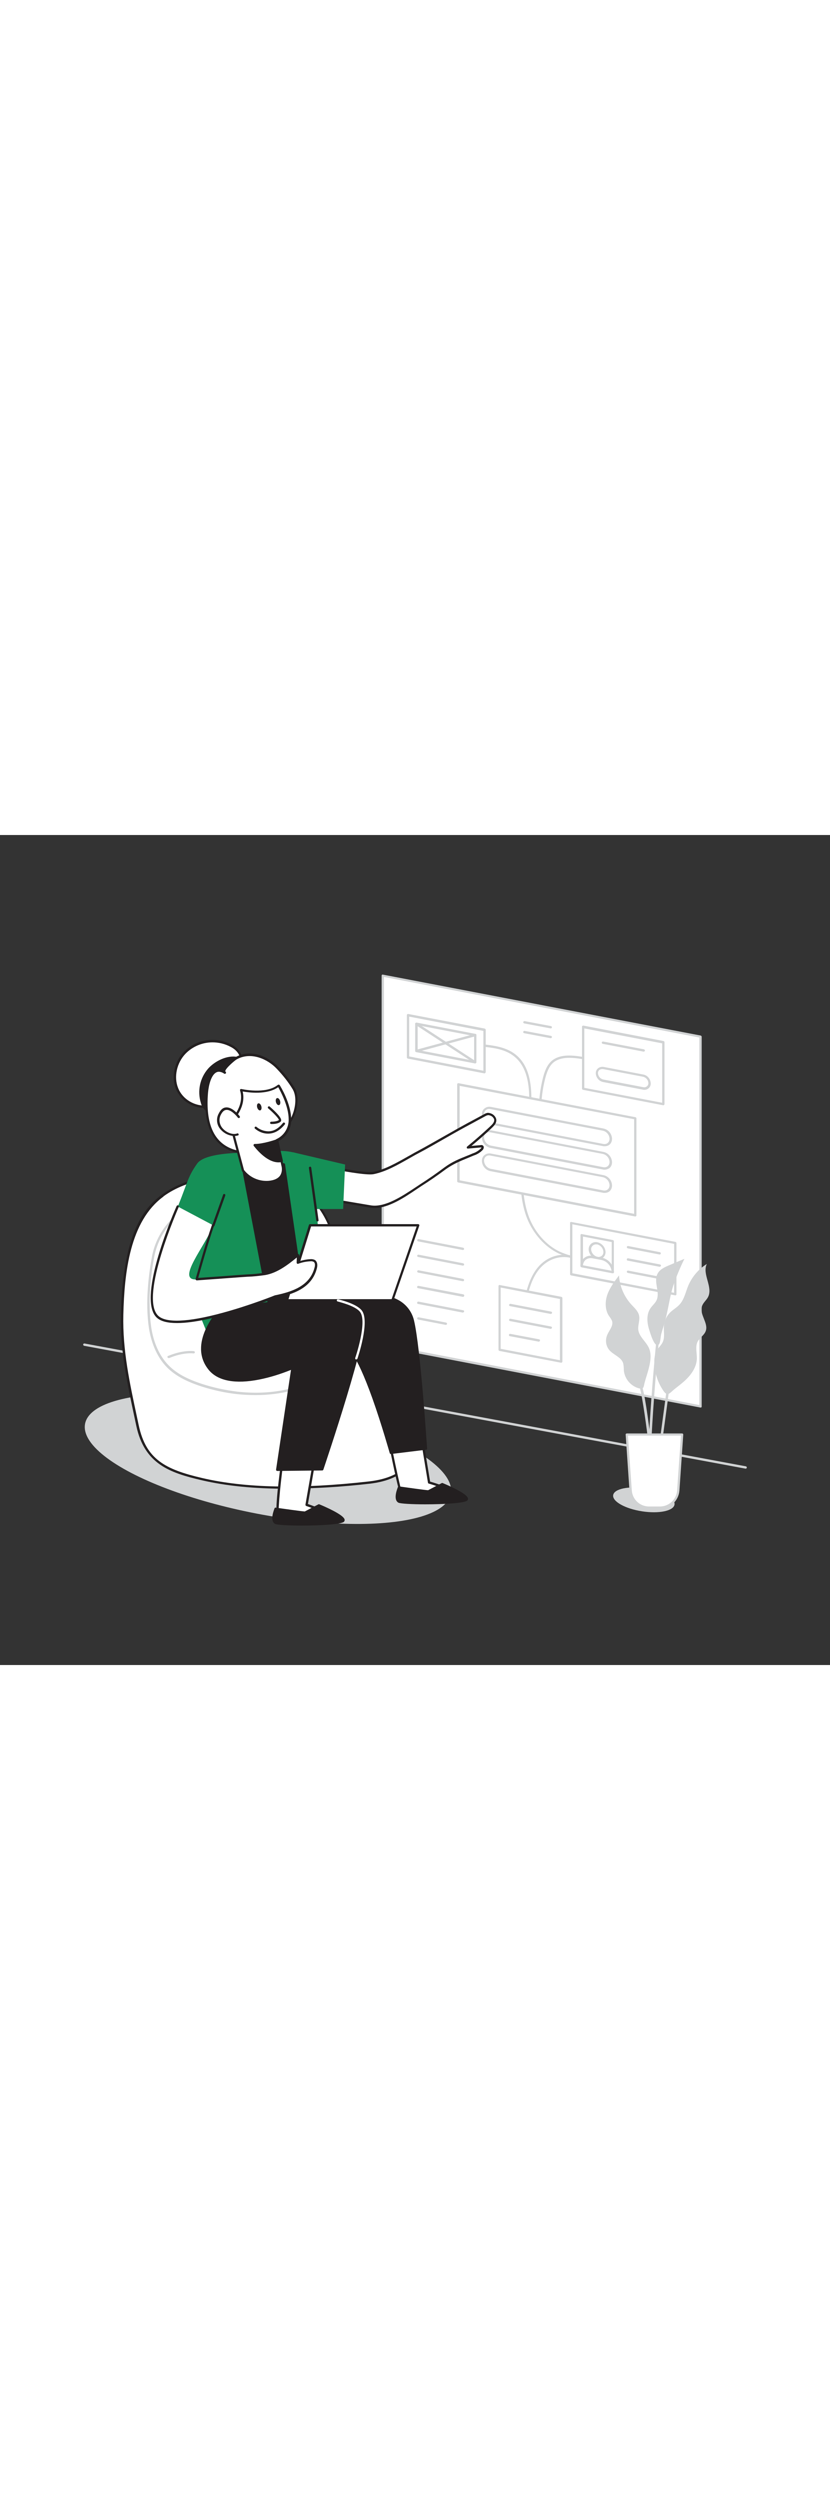 <svg version="1.1" id="Layer_1" xmlns="http://www.w3.org/2000/svg" xmlns:xlink="http://www.w3.org/1999/xlink" x="0px" y="0px" viewBox="0 0 500 500" style="width: 166px;" xml:space="preserve" data-imageid="product-manager-37" imageName="Product Manager" class="illustrations_image">
<rect x="0" y="0" width="500" height="500" fill="#333333" stroke="none"/>
<style type="text/css">
	.st0_product-manager-37{fill:#FFFFFF;}
	.st1_product-manager-37{fill:#D1D3D4;}
	.st2_product-manager-37{fill:none;}
	.st3_product-manager-37{fill:#231F20;}
	.st4_product-manager-37{fill:#68E1FD;}
</style>
<g id="Chart_product-manager-37">
	<polygon class="st0_product-manager-37" points="230.6,84.7 422,121.4 422,344.2 230.6,307.5 &#9;"/>
	<path class="st1_product-manager-37" d="M422,344.9h-0.1l-191.4-36.7c-0.3-0.1-0.6-0.4-0.6-0.7V84.7c0-0.2,0.1-0.4,0.2-0.5c0.2-0.1,0.4-0.2,0.6-0.1&#10;&#9;&#9;l191.4,36.7c0.3,0.1,0.6,0.4,0.6,0.7v222.8c0,0.2-0.1,0.4-0.2,0.5C422.3,344.9,422.2,344.9,422,344.9z M231.3,306.9l190,36.5V122&#10;&#9;&#9;l-190-36.5L231.3,306.9z"/>
	<path class="st1_product-manager-37" d="M315.3,299.1c-0.3,0-0.6-0.2-0.7-0.6c-1.1-5.4-0.2-10.6,0.7-15.5c1.5-7.5,3.4-16,8.5-22.3&#10;&#9;&#9;c5.6-6.9,14.3-9.5,22.2-6.8c0.4,0.1,0.6,0.5,0.4,0.9c0,0,0,0,0,0c-0.1,0.4-0.5,0.6-0.9,0.4c0,0,0,0,0,0c-7.4-2.5-15.5,0-20.7,6.4&#10;&#9;&#9;c-4.9,6-6.8,14.4-8.2,21.7c-0.9,4.8-1.7,9.9-0.7,15c0.1,0.4-0.1,0.7-0.5,0.8c0,0,0,0,0,0L315.3,299.1z"/>
	<path class="st1_product-manager-37" d="M355.2,256.5c-2.1-0.1-4.2-0.3-6.2-0.7c-4.3-0.7-8.4-2-12.4-3.7c-8.3-3.9-15.4-11.9-19.1-21.2&#10;&#9;&#9;c-3.3-8.4-3.8-16.9-4.3-25.1c0-0.4,0.3-0.7,0.7-0.7c0.4,0,0.7,0.3,0.7,0.7c0.5,8.1,1,16.4,4.2,24.7c3.6,9.1,10.4,16.7,18.4,20.5&#10;&#9;&#9;c3.8,1.7,7.9,2.9,12,3.6c2.7,0.7,5.5,0.8,8.3,0.5c0.4-0.1,0.7,0.2,0.8,0.5c0,0,0,0,0,0c0.1,0.4-0.2,0.7-0.5,0.8c0,0,0,0,0,0&#10;&#9;&#9;C357,256.4,356.1,256.4,355.2,256.5z"/>
	<path class="st1_product-manager-37" d="M325.3,166.9L325.3,166.9c-0.4,0-0.7-0.3-0.7-0.7c0,0,0,0,0,0c0-6.6,0.8-13.2,2.4-19.6&#10;&#9;&#9;c0.9-3.6,2.2-7.7,5.2-10.4c5.2-4.6,13.3-3.6,21.2-2.1c1.5,0.3,3.5,0.8,4.4,2.6c0.2,0.4,0,0.8-0.4,0.9c-0.4,0.2-0.8,0-0.9-0.4l0,0&#10;&#9;&#9;c-0.5-1.1-2.1-1.6-3.3-1.8c-7.6-1.4-15.3-2.3-20,1.8c-2.7,2.4-3.9,6.2-4.8,9.6c-1.6,6.3-2.4,12.8-2.4,19.3&#10;&#9;&#9;C326,166.6,325.7,166.9,325.3,166.9z"/>
	<path class="st1_product-manager-37" d="M319.2,169.5L319.2,169.5c-0.4,0-0.7-0.4-0.7-0.7c0,0,0,0,0,0v-0.2c0.7-12.6,1.7-31.7-13.8-38.2&#10;&#9;&#9;c-4.2-1.8-8.8-2.3-12.8-2.8c-0.4,0-0.7-0.4-0.6-0.8c0-0.4,0.4-0.7,0.8-0.6c4.1,0.5,8.8,1.1,13.1,2.9c16.4,6.8,15.3,26.5,14.6,39.5&#10;&#9;&#9;v0.2C319.9,169.2,319.6,169.5,319.2,169.5C319.2,169.5,319.2,169.5,319.2,169.5z"/>
	<polygon class="st0_product-manager-37" points="382.7,229.1 276.2,208.6 276.2,150.2 382.7,170.6 &#9;"/>
	<path class="st1_product-manager-37" d="M382.7,229.8h-0.1L276,209.3c-0.3-0.1-0.6-0.4-0.6-0.7v-58.4c0-0.4,0.3-0.7,0.7-0.7c0,0,0.1,0,0.1,0L382.8,170&#10;&#9;&#9;c0.3,0.1,0.6,0.3,0.6,0.7v58.4C383.4,229.5,383.1,229.8,382.7,229.8L382.7,229.8z M276.9,208L382,228.2v-57l-105.1-20.1V208z"/>
	<path class="st0_product-manager-37" d="M363.3,186.7l-67.7-13c-2.6-0.6-4.5-2.8-4.6-5.5l0,0c-0.1-2.1,1.5-3.8,3.6-3.9c0.4,0,0.7,0,1.1,0.1l67.7,13&#10;&#9;&#9;c2.7,0.6,4.6,2.8,4.7,5.6l0,0c0.1,2.1-1.5,3.8-3.6,3.9C364,186.9,363.7,186.8,363.3,186.7z"/>
	<path class="st1_product-manager-37" d="M364.2,187.5c-0.3,0-0.7,0-1-0.1l0,0l-67.7-13c-3-0.6-5.1-3.2-5.2-6.2c0-1.4,0.5-2.7,1.6-3.5&#10;&#9;&#9;c1.1-0.9,2.5-1.2,3.9-0.9l67.7,13c3,0.6,5.1,3.2,5.2,6.2c0,1.4-0.5,2.7-1.6,3.6C366.3,187.2,365.3,187.5,364.2,187.5z M363.4,186.1&#10;&#9;&#9;c1,0.2,2,0,2.7-0.6c0.7-0.6,1.1-1.5,1.1-2.5c-0.1-2.4-1.8-4.4-4.1-4.9l-67.7-13c-1-0.2-2,0-2.7,0.6c-0.7,0.6-1.1,1.5-1.1,2.5&#10;&#9;&#9;c0.1,2.4,1.8,4.4,4.1,4.9L363.4,186.1z"/>
	<path class="st0_product-manager-37" d="M363.3,200.8l-67.7-13c-2.6-0.6-4.5-2.9-4.6-5.6l0,0c-0.1-2.1,1.5-3.8,3.6-3.9c0.4,0,0.7,0,1,0.1l67.7,13&#10;&#9;&#9;c2.6,0.5,4.6,2.8,4.7,5.5l0,0c0.1,2.1-1.5,3.8-3.5,3.9C364.1,200.9,363.7,200.9,363.3,200.8z"/>
	<path class="st1_product-manager-37" d="M364.2,201.6c-0.3,0-0.7,0-1-0.1l0,0l-67.7-13c-3-0.6-5.1-3.2-5.2-6.2c0-1.4,0.5-2.7,1.6-3.5&#10;&#9;&#9;c1.1-0.9,2.5-1.2,3.9-0.9l67.7,13c3,0.6,5.1,3.2,5.2,6.2c0,1.4-0.5,2.7-1.6,3.6C366.3,201.2,365.3,201.6,364.2,201.6z M363.4,200.1&#10;&#9;&#9;c1,0.2,2,0,2.7-0.6c0.7-0.6,1.1-1.5,1.1-2.5c-0.1-2.4-1.8-4.4-4.1-4.9l-67.7-13c-1-0.2-2,0-2.7,0.6c-0.7,0.6-1.1,1.5-1.1,2.5&#10;&#9;&#9;c0.1,2.4,1.8,4.4,4.1,4.9L363.4,200.1z"/>
	<path class="st0_product-manager-37" d="M363.3,214.8l-67.7-13c-2.6-0.6-4.5-2.9-4.6-5.6l0,0c-0.1-2.1,1.5-3.8,3.6-3.9c0.4,0,0.7,0,1.1,0.1l67.7,13&#10;&#9;&#9;c2.6,0.6,4.5,2.8,4.6,5.5l0,0c0.1,2.1-1.5,3.8-3.6,3.9C364,214.9,363.7,214.9,363.3,214.8z"/>
	<path class="st1_product-manager-37" d="M364.2,215.6c-0.3,0-0.7,0-1-0.1l0,0l-67.7-13c-3-0.6-5.1-3.2-5.2-6.2c0-1.4,0.5-2.7,1.6-3.5&#10;&#9;&#9;c1.1-0.9,2.5-1.2,3.9-0.9l67.7,13c3,0.6,5.1,3.2,5.2,6.2c0,1.4-0.5,2.7-1.6,3.6C366.3,215.3,365.3,215.6,364.2,215.6z M363.4,214.1&#10;&#9;&#9;c1,0.2,2,0,2.7-0.6c0.7-0.6,1.1-1.5,1.1-2.5c-0.1-2.4-1.8-4.4-4.1-4.9l-67.7-13c-1-0.2-2,0-2.7,0.6c-0.7,0.6-1.1,1.5-1.1,2.5&#10;&#9;&#9;c0.1,2.4,1.8,4.4,4.1,4.9L363.4,214.1z"/>
	<polygon class="st0_product-manager-37" points="406.8,276.6 344.1,264.6 344.1,233.7 406.8,245.7 &#9;"/>
	<path class="st1_product-manager-37" d="M406.8,277.3h-0.1l-62.7-12c-0.3-0.1-0.6-0.4-0.6-0.7v-30.9c0-0.2,0.1-0.4,0.2-0.5c0.2-0.1,0.4-0.2,0.6-0.1&#10;&#9;&#9;l62.7,12c0.3,0.1,0.6,0.4,0.6,0.7v30.9c0,0.2-0.1,0.4-0.3,0.5C407.1,277.3,407,277.3,406.8,277.3z M344.8,264l61.3,11.8v-29.5&#10;&#9;&#9;l-61.3-11.8V264z"/>
	<polygon class="st0_product-manager-37" points="291.9,142.9 245.8,134 245.8,108.5 291.9,117.4 &#9;"/>
	<path class="st1_product-manager-37" d="M291.9,143.6h-0.1l-46.1-8.9c-0.3-0.1-0.6-0.3-0.6-0.7v-25.5c0-0.4,0.3-0.7,0.7-0.7c0,0,0.1,0,0.1,0l46.1,8.8&#10;&#9;&#9;c0.3,0.1,0.6,0.4,0.6,0.7v25.5C292.6,143.2,292.3,143.5,291.9,143.6C291.9,143.6,291.9,143.6,291.9,143.6L291.9,143.6z&#10;&#9;&#9; M246.5,133.4l44.7,8.6v-24l-44.7-8.6L246.5,133.4z"/>
	<path class="st1_product-manager-37" d="M369.2,264H369l-18.7-3.6c-0.3-0.1-0.6-0.3-0.6-0.7v-18.7c0-0.2,0.1-0.4,0.2-0.5c0.2-0.1,0.4-0.2,0.6-0.1&#10;&#9;&#9;l18.7,3.6c0.3,0.1,0.6,0.3,0.6,0.7v18.7c0,0.2-0.1,0.4-0.3,0.5C369.5,264,369.3,264.1,369.2,264z M351.2,259.2l17.3,3.3v-17.3&#10;&#9;&#9;l-17.3-3.3V259.2z"/>
	<ellipse transform="matrix(0.74 -0.672 0.672 0.74 -74.904 307.064)" class="st0_product-manager-37" cx="359.8" cy="250.4" rx="4" ry="4.9"/>
	<path class="st1_product-manager-37" d="M360.6,255.6c-0.3,0-0.7,0-1-0.1c-2.8-0.6-4.9-3.1-5-5.9c0-1.3,0.5-2.5,1.5-3.4c1-0.8,2.4-1.2,3.7-0.9&#10;&#9;&#9;c2.8,0.6,4.9,3.1,5,5.9c0,1.3-0.5,2.5-1.5,3.4C362.6,255.3,361.6,255.6,360.6,255.6z M359,246.6c-1.5,0-2.8,1.2-2.9,2.7&#10;&#9;&#9;c0,0.1,0,0.1,0,0.2c0.1,2.2,1.7,4.1,3.8,4.6c0.9,0.2,1.8,0,2.6-0.6c0.7-0.6,1-1.4,1-2.3c-0.1-2.2-1.7-4.1-3.8-4.6&#10;&#9;&#9;C359.4,246.7,359.2,246.6,359,246.6L359,246.6z"/>
	<path class="st0_product-manager-37" d="M357.2,254.3l5.3,1c3.8,0.8,6.6,4.1,6.7,8l0,0l-18.7-3.6l0,0c-0.1-3,2.2-5.5,5.2-5.6&#10;&#9;&#9;C356.2,254.2,356.7,254.2,357.2,254.3z"/>
	<path class="st1_product-manager-37" d="M369.2,264H369l-18.7-3.6c-0.3-0.1-0.6-0.3-0.6-0.7c-0.1-1.9,0.7-3.7,2.2-4.9c1.5-1.2,3.5-1.7,5.4-1.2l5.3,1&#10;&#9;&#9;c4.1,0.9,7.1,4.5,7.3,8.7c0,0.2-0.1,0.4-0.3,0.5C369.5,264,369.3,264.1,369.2,264z M351.2,259.2l17.2,3.3c-0.5-3.2-2.9-5.8-6.1-6.5&#10;&#9;&#9;l-5.3-1l0,0c-1.5-0.3-3,0-4.2,0.9C351.8,256.8,351.3,257.9,351.2,259.2L351.2,259.2z"/>
	<path class="st1_product-manager-37" d="M286.2,137.6h-0.1l-35.4-6.8c-0.3-0.1-0.6-0.4-0.6-0.7v-16.4c0-0.2,0.1-0.4,0.3-0.5c0.2-0.1,0.4-0.2,0.6-0.2&#10;&#9;&#9;l35.4,6.8c0.3,0.1,0.6,0.4,0.6,0.7v16.3c0,0.2-0.1,0.4-0.2,0.5C286.6,137.5,286.4,137.6,286.2,137.6z M251.6,129.5l34,6.5v-14.9&#10;&#9;&#9;l-34-6.5V129.5z"/>
	<path class="st1_product-manager-37" d="M250.9,130.8c-0.3,0-0.6-0.2-0.7-0.5c-0.1-0.4,0.1-0.8,0.5-0.9l35.4-9.6c0.4-0.1,0.8,0.1,0.9,0.5c0,0,0,0,0,0&#10;&#9;&#9;c0.1,0.4-0.1,0.8-0.5,0.9l-35.4,9.6C251,130.8,250.9,130.8,250.9,130.8z"/>
	<path class="st1_product-manager-37" d="M286.2,137.6c-0.1,0-0.3,0-0.4-0.1l-35.4-23.1c-0.3-0.2-0.4-0.6-0.2-1s0.6-0.4,1-0.2l35.4,23.1&#10;&#9;&#9;c0.3,0.2,0.4,0.7,0.2,1c0,0,0,0,0,0C286.7,137.5,286.5,137.6,286.2,137.6z"/>
	<polygon class="st0_product-manager-37" points="399.6,162.1 351.3,152.8 351.3,115.6 399.6,124.9 &#9;"/>
	<path class="st1_product-manager-37" d="M399.6,162.8h-0.1l-48.3-9.3c-0.3-0.1-0.6-0.4-0.6-0.7v-37.3c0-0.2,0.1-0.4,0.2-0.5c0.2-0.1,0.4-0.2,0.6-0.2&#10;&#9;&#9;l48.3,9.3c0.3,0.1,0.6,0.3,0.6,0.7v37.3c0,0.2-0.1,0.4-0.3,0.5C399.9,162.8,399.8,162.8,399.6,162.8z M352,152.3l46.9,9v-35.8&#10;&#9;&#9;l-46.9-9V152.3z"/>
	<path class="st0_product-manager-37" d="M387.4,152.7l-24-4.6c-2.2-0.5-3.8-2.4-3.9-4.6l0,0c-0.1-1.7,1.3-3.1,3-3.2c0.3,0,0.6,0,0.9,0.1l24,4.6&#10;&#9;&#9;c2.2,0.5,3.8,2.4,3.9,4.6l0,0c0.1,1.7-1.3,3.1-3,3.2C388,152.8,387.7,152.8,387.4,152.7z"/>
	<path class="st1_product-manager-37" d="M388.2,153.5c-0.3,0-0.6,0-0.9-0.1l-24-4.6c-2.5-0.5-4.3-2.7-4.4-5.3c0-1.2,0.5-2.3,1.4-3&#10;&#9;&#9;c0.9-0.7,2.2-1,3.3-0.8l24,4.6c2.5,0.5,4.3,2.7,4.4,5.3c0.1,2.1-1.5,3.8-3.6,3.9C388.3,153.5,388.2,153.5,388.2,153.5L388.2,153.5z&#10;&#9;&#9; M362.7,141c-0.6,0-1.1,0.2-1.6,0.5c-0.6,0.5-0.9,1.2-0.9,1.9c0.1,1.9,1.4,3.5,3.3,3.9l24,4.6l0,0c0.8,0.2,1.6,0,2.2-0.5&#10;&#9;&#9;c0.6-0.5,0.9-1.2,0.9-1.9c-0.1-1.9-1.4-3.5-3.3-3.9l-24-4.6C363.1,141,362.9,141,362.7,141z"/>
	<line class="st2_product-manager-37" x1="378.3" y1="248.4" x2="397.4" y2="252"/>
	<path class="st1_product-manager-37" d="M397.4,252.7h-0.1l-19.1-3.7c-0.4-0.1-0.6-0.4-0.6-0.8s0.4-0.6,0.8-0.6l19.1,3.7c0.4,0.1,0.6,0.4,0.6,0.8&#10;&#9;&#9;c0,0,0,0,0,0C398,252.5,397.7,252.7,397.4,252.7z"/>
	<line class="st2_product-manager-37" x1="378.3" y1="255.7" x2="397.4" y2="259.4"/>
	<path class="st1_product-manager-37" d="M397.4,260.1h-0.1l-19.1-3.7c-0.4,0-0.7-0.4-0.6-0.8c0-0.4,0.4-0.7,0.8-0.6c0,0,0.1,0,0.1,0l19.1,3.7&#10;&#9;&#9;c0.4,0.1,0.6,0.4,0.6,0.8C398,259.9,397.7,260.1,397.4,260.1L397.4,260.1z"/>
	<line class="st2_product-manager-37" x1="378.3" y1="263.1" x2="397.4" y2="266.8"/>
	<path class="st1_product-manager-37" d="M397.4,267.5h-0.1l-19.1-3.7c-0.4-0.1-0.6-0.4-0.6-0.8s0.4-0.6,0.8-0.6l19.1,3.7c0.4,0.1,0.6,0.4,0.6,0.8&#10;&#9;&#9;C398,267.3,397.7,267.5,397.4,267.5L397.4,267.5z"/>
	<line class="st2_product-manager-37" x1="363.1" y1="125.1" x2="387.8" y2="129.8"/>
	<path class="st1_product-manager-37" d="M387.8,130.5h-0.1l-24.6-4.7c-0.4-0.1-0.6-0.4-0.6-0.8c0.1-0.4,0.4-0.6,0.8-0.6l0,0l24.6,4.7&#10;&#9;&#9;c0.4,0.1,0.6,0.4,0.6,0.8C388.4,130.3,388.1,130.5,387.8,130.5L387.8,130.5z"/>
	<polygon class="st0_product-manager-37" points="338.1,317.2 300.9,310.1 300.9,271.8 338.1,278.9 &#9;"/>
	<path class="st1_product-manager-37" d="M338.1,317.9h-0.1l-37.1-7.1c-0.3-0.1-0.6-0.3-0.6-0.7v-38.4c0-0.2,0.1-0.4,0.2-0.5c0.2-0.1,0.4-0.2,0.6-0.1&#10;&#9;&#9;l37.1,7.1c0.3,0.1,0.6,0.4,0.6,0.7v38.3C338.8,317.6,338.4,317.9,338.1,317.9L338.1,317.9z M301.6,309.5l35.7,6.9v-36.9l-35.7-6.9&#10;&#9;&#9;V309.5z"/>
	<line class="st2_product-manager-37" x1="307.2" y1="283.1" x2="331.8" y2="287.8"/>
	<path class="st1_product-manager-37" d="M331.8,288.5h-0.1l-24.5-4.7c-0.4-0.1-0.6-0.4-0.5-0.8c0.1-0.4,0.4-0.6,0.8-0.6c0,0,0,0,0,0l24.5,4.7&#10;&#9;&#9;c0.4,0.1,0.6,0.4,0.6,0.8c0,0,0,0,0,0C332.4,288.3,332.1,288.5,331.8,288.5z"/>
	<line class="st2_product-manager-37" x1="307.2" y1="292.1" x2="331.8" y2="296.8"/>
	<path class="st1_product-manager-37" d="M331.8,297.5h-0.1l-24.5-4.7c-0.4-0.1-0.6-0.5-0.5-0.9c0.1-0.3,0.4-0.6,0.8-0.5l24.5,4.7&#10;&#9;&#9;c0.4,0.1,0.6,0.5,0.5,0.8C332.3,297.3,332.1,297.5,331.8,297.5L331.8,297.5z"/>
	<line class="st2_product-manager-37" x1="307.2" y1="301.1" x2="324.6" y2="304.5"/>
	<path class="st1_product-manager-37" d="M324.6,305.2h-0.1l-17.4-3.3c-0.4-0.1-0.6-0.5-0.5-0.9c0.1-0.3,0.4-0.6,0.8-0.5l17.4,3.3&#10;&#9;&#9;c0.4,0.1,0.6,0.5,0.5,0.8C325.1,305,324.9,305.2,324.6,305.2L324.6,305.2z"/>
	<path class="st1_product-manager-37" d="M278.9,250h-0.1l-26.9-5.2c-0.4-0.1-0.6-0.4-0.6-0.8c0.1-0.4,0.4-0.6,0.8-0.6l26.9,5.2&#10;&#9;&#9;c0.4,0.1,0.6,0.4,0.6,0.8c0,0,0,0,0,0C279.5,249.8,279.2,250,278.9,250z"/>
	<path class="st1_product-manager-37" d="M278.9,259.4h-0.1l-26.9-5.2c-0.4-0.1-0.6-0.4-0.6-0.8c0.1-0.4,0.4-0.6,0.8-0.6l0,0L279,258&#10;&#9;&#9;c0.4,0.1,0.6,0.4,0.6,0.8c0,0,0,0,0,0C279.5,259.2,279.2,259.4,278.9,259.4z"/>
	<path class="st1_product-manager-37" d="M278.9,268.8h-0.1l-26.9-5.2c-0.4-0.1-0.6-0.4-0.6-0.8c0,0,0,0,0,0c0.1-0.4,0.4-0.6,0.8-0.6l26.9,5.2&#10;&#9;&#9;c0.4,0.1,0.6,0.4,0.6,0.8C279.5,268.6,279.2,268.8,278.9,268.8L278.9,268.8z"/>
	<path class="st1_product-manager-37" d="M278.9,278.2h-0.1l-26.9-5.2c-0.4,0-0.7-0.4-0.6-0.8c0-0.4,0.4-0.7,0.8-0.6c0,0,0.1,0,0.1,0l26.9,5.1&#10;&#9;&#9;c0.4,0.1,0.6,0.4,0.6,0.8C279.5,278,279.2,278.3,278.9,278.2L278.9,278.2z"/>
	<path class="st1_product-manager-37" d="M278.9,287.7h-0.1l-26.9-5.2c-0.4,0-0.7-0.4-0.6-0.8c0-0.4,0.4-0.7,0.8-0.6c0,0,0.1,0,0.1,0l26.9,5.2&#10;&#9;&#9;c0.4,0.1,0.6,0.5,0.5,0.8C279.4,287.4,279.2,287.6,278.9,287.7L278.9,287.7z"/>
	<path class="st1_product-manager-37" d="M268.6,295.1h-0.1l-16.6-3.2c-0.4-0.1-0.6-0.4-0.6-0.8c0.1-0.4,0.4-0.6,0.8-0.6l16.6,3.2&#10;&#9;&#9;c0.4,0.1,0.6,0.4,0.6,0.8c0,0,0,0,0,0C269.2,294.9,268.9,295.1,268.6,295.1z"/>
	<path class="st1_product-manager-37" d="M331.8,116.5h-0.1l-15.9-3c-0.4-0.1-0.6-0.4-0.6-0.8c0,0,0,0,0,0c0.1-0.4,0.4-0.6,0.8-0.6l15.9,3&#10;&#9;&#9;c0.4,0.1,0.6,0.4,0.6,0.8c0,0,0,0,0,0C332.4,116.3,332.1,116.5,331.8,116.5z"/>
	<path class="st1_product-manager-37" d="M331.8,122.4h-0.1l-15.9-3c-0.4-0.1-0.7-0.4-0.6-0.8c0.1-0.4,0.4-0.7,0.8-0.6l15.9,3c0.4,0.1,0.6,0.4,0.6,0.8&#10;&#9;&#9;C332.4,122.1,332.1,122.4,331.8,122.4L331.8,122.4z"/>
</g>
<g id="Floor_product-manager-37">
	<path class="st1_product-manager-37" d="M449.2,381.7h-0.1l-398.4-74c-0.4-0.1-0.6-0.4-0.6-0.8s0.4-0.6,0.8-0.6l398.4,74c0.4,0.1,0.6,0.4,0.6,0.8&#10;&#9;&#9;C449.8,381.5,449.5,381.7,449.2,381.7L449.2,381.7z"/>
</g>
<g id="Shadows_product-manager-37">
	
		<ellipse transform="matrix(0.152 -0.988 0.988 0.152 -66.94 723.148)" class="st1_product-manager-37" cx="388.2" cy="400.6" rx="7" ry="18.7"/>
	
		<ellipse transform="matrix(0.188 -0.982 0.982 0.188 -238.077 463.699)" class="st1_product-manager-37" cx="161.5" cy="375.9" rx="33.7" ry="112.2"/>
</g>
<g id="Chair_product-manager-37">
	<path class="st0_product-manager-37" d="M98.2,217.1c-21.3,15.5-24.1,47.7-24.6,72c-0.6,22.8,4.5,44.5,9.3,66.8c4.7,21.8,17.9,27.4,39,32.2&#10;&#9;&#9;c31.2,7.2,68.8,5.6,100.6,2.1s33.7-26.1,30.5-51.7c-0.9-7.1-5.9-11.5-11.3-15.4c-6.6-4.7-12.5-9.8-17.2-16.6&#10;&#9;&#9;c-15.1-21.9-15.9-47.8-26-71.6c-8-18.8-25.7-31.9-46.1-31.2S112.3,206.8,98.2,217.1z"/>
	<path class="st3_product-manager-37" d="M172.6,393.8c-19.5,0-36.4-1.7-51-5.1c-19.4-4.5-34.6-9.8-39.5-32.8l-1-4.7c-4.5-21.1-8.8-41-8.3-62.2&#10;&#9;&#9;c1.2-49.1,13.9-64.5,24.9-72.5l0,0c15-10.9,35.9-13,54.5-13.6c20-0.6,38.4,11.8,46.8,31.7c3.9,9.3,6.5,19.1,9,28.5&#10;&#9;&#9;c3.8,14.6,7.8,29.7,16.9,42.9c4,5.9,9.1,10.8,17,16.4c5.4,3.9,10.6,8.5,11.6,15.9c1.8,14.2,2.4,30.1-5.9,40.6&#10;&#9;&#9;c-5.3,6.7-13.5,10.6-25.2,11.9C205.9,392.7,189.3,393.7,172.6,393.8z M98.2,217.1l0.4,0.6c-20.4,14.8-23.7,46-24.3,71.4&#10;&#9;&#9;c-0.5,21.1,3.8,40.9,8.3,61.9l1,4.7c4.4,20.4,15.9,26.5,38.4,31.7c25.8,6,58.6,6.7,100.3,2c11.3-1.3,19.3-5,24.3-11.3&#10;&#9;&#9;c8-10.1,7.3-25.7,5.6-39.6c-0.9-6.8-5.8-11.2-11-14.9c-8-5.7-13.2-10.7-17.4-16.8c-9.2-13.5-13.3-28.7-17.1-43.4&#10;&#9;&#9;c-2.5-9.4-5-19.1-8.9-28.3c-8.2-19.3-26-31.5-45.5-30.8c-18.3,0.6-39,2.6-53.7,13.3L98.2,217.1z"/>
	<path class="st1_product-manager-37" d="M154,337.4c-3.8,0-7.6-0.2-11.3-0.6l0,0c-7.2-0.8-14.4-2.4-21.3-4.6c-9.5-3.1-15.8-6.6-20.6-11.3&#10;&#9;&#9;c-7.2-7.2-10-17-11.1-23.9c-2.4-16,0.1-33.7,1.8-42.8c2.3-12.7,10.1-23.6,21.3-30c7.7-4.4,16.8-7.3,27.9-8.8&#10;&#9;&#9;c11.7-1.5,20.1-0.3,26.4,3.9c10.4,6.9,13.3,20.1,15.5,33l3.6,21.9c0.9,5.5,2.1,12.9,6.4,16.5c1.5,1.2,3.1,2.1,4.9,2.9&#10;&#9;&#9;c3,1.5,6.1,3.1,7.8,6.5c2.2,4.2,3.1,11.4,0.9,16c-2.4,5.2-7.4,8.5-11,10.6C183.3,333.7,169.2,337.4,154,337.4z M149.5,216&#10;&#9;&#9;c-2.9,0-5.8,0.2-8.6,0.6c-10.9,1.4-19.9,4.2-27.4,8.6c-10.8,6.1-18.3,16.8-20.6,29c-1.7,9-4.1,26.5-1.8,42.3&#10;&#9;&#9;c1,6.7,3.7,16.2,10.7,23.2c4.6,4.6,10.8,8,20,11c6.8,2.2,13.9,3.7,21,4.6l0,0c19.3,2.2,37.2-1.2,51.7-9.8c3.4-2,8.1-5.2,10.4-10&#10;&#9;&#9;c2-4.3,1.2-10.9-0.8-14.8c-1.5-3-4.3-4.4-7.2-5.9c-1.8-0.8-3.5-1.9-5.1-3.1c-4.7-3.9-6-11.6-6.9-17.3l-3.6-21.9&#10;&#9;&#9;c-2.1-12.6-5-25.5-14.9-32C161.9,217.4,156.5,216,149.5,216z"/>
	<path class="st1_product-manager-37" d="M101.6,315.1c-0.3,0-0.5-0.2-0.7-0.4c-0.1-0.4,0-0.8,0.4-0.9c0,0,0,0,0,0c9.1-3.8,15.2-2.9,15.5-2.9&#10;&#9;&#9;c0.4,0.1,0.6,0.4,0.6,0.8c-0.1,0.4-0.4,0.6-0.8,0.6c0,0-6-0.9-14.7,2.8C101.7,315.1,101.7,315.1,101.6,315.1z"/>
</g>
<g id="Plant_product-manager-37">
	<path class="st1_product-manager-37" d="M394.2,317.9c-0.2-2.6,0.4-5.3,1.6-7.6c1-1.7,2.6-3,3.4-4.8c1.5-3.1,0.4-6.8,0.8-10.2c0.3-2.9,1.6-5.5,3.6-7.6&#10;&#9;&#9;c1.8-1.8,4.1-3,5.8-4.9c2.8-3.1,3.6-7.4,5.2-11.3c2.3-5.4,6.2-10,11.2-13.1c-3,6.1,3.9,13.9,0.7,20c-1,1.9-2.9,3.3-3.6,5.4&#10;&#9;&#9;c-1.8,4.9,4.1,10.3,2.2,15.1c-0.9,2.4-3.5,3.9-4.8,6.2c-1.6,3.1-0.4,6.9-0.5,10.4c-0.2,4.9-3.1,9.2-6.6,12.6&#10;&#9;&#9;c-2.2,2.1-4.6,3.9-7,5.8c-2.8,2.3-4,4.6-6.5,1C396.2,329.8,394.3,323.9,394.2,317.9z"/>
	<path class="st1_product-manager-37" d="M391,320.6c0.9-3.8,1.5-7.8,0-11.4c-1.7-4-6-6.9-6.5-11.2c-0.3-2.8,1.1-5.7,0.5-8.5s-2.9-4.7-4.8-6.8&#10;&#9;&#9;c-4.3-4.8-6.9-10.9-7.3-17.4c-2.7,3.6-5.5,7.3-7,11.5s-1.5,9.3,1,13c0.7,0.9,1.3,1.8,1.8,2.9c0.9,2.8-1.5,5.4-2.7,8&#10;&#9;&#9;c-1.5,3.1-1.2,6.7,0.9,9.4c2.5,3.1,7.3,4.3,8.5,8.1c0.3,1.4,0.4,2.8,0.4,4.3c0.5,5.1,4.1,9.4,9,10.8c2.9,0.7,2.9-0.5,3.4-2.9&#10;&#9;&#9;C389,327.2,390.2,324,391,320.6z"/>
	<path class="st1_product-manager-37" d="M400.4,293.6c2.1-7.2,2.9-14.8,5.1-21.9c1.9-5.6,4.2-11.1,6.8-16.4l-9,3.8c-2.9,1.2-6,2.6-7.3,5.4&#10;&#9;&#9;c-2.4,4.9,1.9,11.1-0.6,16c-0.9,1.7-2.4,2.9-3.5,4.5c-2.6,3.7-2.2,8.8-0.8,13.1c0.6,1.9,3.3,11.4,5.8,8.8c1-1.1,1-5,1.5-6.5&#10;&#9;&#9;C399,298.1,399.8,295.9,400.4,293.6z"/>
	<path class="st1_product-manager-37" d="M395.5,389.5c1.8-11.8,7.4-53.4,7.4-53.8l-1.5-0.2c0,0.4-5.6,42-7.4,53.8L395.5,389.5z"/>
	<path class="st1_product-manager-37" d="M393.4,400.6h1.6c-0.1-14-5.9-67.5-9.3-71.2l-1.1,1C386.7,332.9,393.3,381.5,393.4,400.6z"/>
	<path class="st1_product-manager-37" d="M390.4,398l1.5-0.1c-1.3-30.2,5.1-93.6,5.1-94.2l-1.5-0.2C395.4,304.1,389,367.7,390.4,398z"/>
	<path class="st0_product-manager-37" d="M410.8,361.1h-33.3l2.3,33.7c0.4,5.9,5.3,10.4,11.1,10.4h6.5c5.9,0,10.7-4.5,11.1-10.4L410.8,361.1z"/>
	<path class="st1_product-manager-37" d="M397.4,405.9H391c-6.2,0-11.3-4.8-11.8-11l-2.3-33.7c0-0.2,0-0.4,0.2-0.5c0.1-0.1,0.3-0.2,0.5-0.2h33.3&#10;&#9;&#9;c0.2,0,0.4,0.1,0.5,0.2c0.1,0.1,0.2,0.3,0.2,0.5l-2.3,33.7C408.8,401.1,403.6,405.9,397.4,405.9z M378.3,361.8l2.3,33&#10;&#9;&#9;c0.4,5.5,4.9,9.7,10.4,9.7h6.5c5.5,0,10-4.2,10.4-9.7l2.3-33H378.3z"/>
</g>
<g id="Character_product-manager-37">
	<path class="st0_product-manager-37" d="M181.4,196.5c0,0,37,8.5,43.9,7.1c9.2-1.8,18.4-8,26.6-12.4c8.5-4.6,16.9-9.5,25.3-14.2c5-2.8,10-5.5,15.1-8.2&#10;&#9;&#9;c0.5-0.3,1.1-0.5,1.7-0.7c0.5-0.1,1,0,1.5,0.2c1.4,0.4,2.5,1.4,3,2.7c0.8,2.2-1.4,4.2-2.9,5.5c-4.4,4.1-8.9,8-13.5,11.8l7.9-0.7&#10;&#9;&#9;c0.2,0,0.4,0,0.6,0.1c0.5,0.3,0.3,1.1-0.1,1.6c-1.5,1.5-3.3,2.7-5.3,3.3c-6.3,2.6-11.4,4.3-16.9,8.3c-4.8,3.5-9.7,7-14.7,10.2&#10;&#9;&#9;c-7.8,5-20.3,14.4-30.2,12.8l-46.1-7.8"/>
	<path class="st3_product-manager-37" d="M225.7,224.7c-0.9,0-1.7-0.1-2.5-0.2l-46.2-7.8l0.2-1.4l46.2,7.8c8.5,1.4,19-5.6,26.7-10.7&#10;&#9;&#9;c1.1-0.7,2.1-1.4,3-2c4.7-3,9.5-6.3,14.7-10.2c4.6-3.4,8.9-5.1,13.9-7.1c1-0.4,2-0.8,3.1-1.3c1.9-0.6,3.6-1.7,5-3.1&#10;&#9;&#9;c0.1-0.2,0.2-0.3,0.2-0.5c0,0-0.1,0-0.2,0l-7.9,0.7c-0.3,0-0.6-0.1-0.7-0.4c-0.1-0.3,0-0.6,0.2-0.8c4.6-3.8,9.1-7.7,13.5-11.8&#10;&#9;&#9;l0.1-0.1c1.3-1.2,3.2-2.9,2.6-4.7c-0.5-1.1-1.4-1.9-2.6-2.2c-0.4-0.1-0.8-0.2-1.2-0.1c-0.5,0.1-1,0.3-1.5,0.6l-4.8,2.6&#10;&#9;&#9;c-3.4,1.9-6.9,3.7-10.3,5.6c-2.9,1.6-5.7,3.2-8.5,4.8c-5.5,3.1-11.1,6.4-16.8,9.4c-1.8,0.9-3.6,2-5.4,3c-6.9,3.9-14,8-21.4,9.5&#10;&#9;&#9;c-6.9,1.4-42.7-6.8-44.2-7.1c-0.4-0.1-0.6-0.4-0.6-0.8s0.4-0.6,0.8-0.6c0,0,0.1,0,0.1,0c0.4,0.1,36.9,8.4,43.6,7.1&#10;&#9;&#9;c7.1-1.4,14.1-5.4,21-9.3c1.9-1,3.6-2.1,5.4-3c5.6-3,11.3-6.3,16.8-9.4c2.8-1.6,5.7-3.2,8.5-4.8c3.4-1.9,6.9-3.8,10.3-5.6l4.8-2.6&#10;&#9;&#9;c0.6-0.4,1.2-0.6,1.9-0.8c0.6-0.1,1.2,0,1.8,0.2c1.6,0.4,2.9,1.6,3.5,3.1c0.9,2.6-1.4,4.7-2.9,6.1l-0.1,0.1&#10;&#9;&#9;c-3.8,3.6-7.8,7.1-11.8,10.4l5.7-0.5c0.3-0.1,0.7,0,1,0.1c0.3,0.2,0.6,0.5,0.7,0.9c0.1,0.6-0.1,1.3-0.5,1.8&#10;&#9;&#9;c-1.5,1.6-3.4,2.8-5.6,3.5l-3.1,1.3c-4.9,2-9.1,3.7-13.6,6.9c-5.2,3.9-10.1,7.2-14.8,10.2l-3,2&#10;&#9;&#9;C243.7,218.3,234.1,224.7,225.7,224.7z"/>
	<path class="st0_product-manager-37" d="M234.2,362.9c0,0,7,36,8.9,37.9s32.2,0.5,31.8-2.9s-16.3-8-16.3-8l-4.9-29.7"/>
	<path class="st3_product-manager-37" d="M251.4,402.4c-4.5,0-8-0.3-8.8-1.1c-2-2-7.9-32.2-9.1-38.3c-0.1-0.4,0.2-0.7,0.5-0.8c0,0,0,0,0,0&#10;&#9;&#9;c0.4-0.1,0.7,0.2,0.8,0.5c2.7,13.7,7.4,36.1,8.7,37.6c1.5,1.1,19.7,0.9,27.9-1.2c2.5-0.6,2.7-1.1,2.7-1.1&#10;&#9;&#9;c-0.2-1.8-8.2-5.1-15.8-7.3c-0.3-0.1-0.5-0.3-0.5-0.6l-4.9-29.7c-0.1-0.4,0.2-0.7,0.6-0.8c0.4-0.1,0.7,0.2,0.8,0.6c0,0,0,0,0,0&#10;&#9;&#9;l4.8,29.3c4.3,1.2,16,5,16.4,8.4c0.1,0.7-0.4,1.3-1.4,1.8C270.8,401.3,259.6,402.4,251.4,402.4z"/>
	<path class="st0_product-manager-37" d="M169.9,378.7c0,0-4.4,32.3-2.1,33.3s33.2,2.4,32.8-0.3s-15.8-7.9-15.8-7.9l5.5-31.5"/>
	<path class="st3_product-manager-37" d="M188.3,413.9c-8.9,0-19.4-0.8-20.8-1.3c-2.3-0.9-0.3-19,1.7-34c0-0.4,0.3-0.7,0.7-0.7c0.4,0,0.7,0.3,0.7,0.7&#10;&#9;&#9;c0,0,0,0.1,0,0.1c-2,14.7-3.4,30.8-2.5,32.5c1.2,0.4,8.3,0.9,16,1.1c10.8,0.2,14.9-0.4,15.7-0.9c-0.8-1.5-8.4-4.9-15.3-7.2&#10;&#9;&#9;c-0.3-0.1-0.5-0.4-0.5-0.8l5.5-31.5c0.1-0.4,0.4-0.6,0.8-0.6c0,0,0,0,0,0c0.4,0.1,0.6,0.4,0.6,0.8c0,0,0,0,0,0l-5.4,30.9&#10;&#9;&#9;c4.2,1.5,15.2,5.5,15.7,8.2c0.1,0.4-0.1,0.8-0.4,1.1C199.6,413.6,194.3,413.9,188.3,413.9z M168.2,411.4L168.2,411.4z"/>
	<path class="st3_product-manager-37" d="M206.5,307.2c10.5-1.6,29,65.1,29,65.1l21.1-2.5c0,0-3.8-60.3-7.9-77.1c-2.8-11.6-15.4-17.2-28.1-13.5&#10;&#9;&#9;c-19.1-0.7-38.7-3.2-38.7-3.2L206.5,307.2z"/>
	<path class="st3_product-manager-37" d="M235.5,372.9c-0.3,0-0.6-0.2-0.7-0.5c-0.1-0.2-4.7-16.8-10.5-33.1c-10.1-28.2-15.4-31.8-17.7-31.5&#10;&#9;&#9;c-0.2,0-0.5-0.1-0.6-0.3l-24.6-31.2c-0.2-0.3-0.2-0.7,0.1-1c0.1-0.1,0.3-0.2,0.5-0.1c0.2,0,19.7,2.4,38.5,3.2&#10;&#9;&#9;c7-2,14.2-1.3,19.8,1.9c4.6,2.6,7.9,7,9.1,12.1c4,16.7,7.8,76.6,7.9,77.2c0,0.4-0.2,0.7-0.6,0.7L235.5,372.9L235.5,372.9z&#10;&#9;&#9; M206.8,306.5c10.6,0,26.6,56,29.1,65l19.9-2.3c-0.4-6.6-4-60.7-7.8-76.4c-1.1-4.8-4.2-8.8-8.4-11.2c-5.3-3.1-12.2-3.7-18.9-1.7&#10;&#9;&#9;c-0.1,0-0.1,0-0.2,0c-15.7-0.6-31.9-2.4-37-3L206.8,306.5L206.8,306.5z"/>
	<path class="st4_product-manager-37 targetColor" d="M157.3,191.5c0,0-32.7-1.8-38.5,6.4c-6.3,8.8-5.8,12.2-14.4,32.6c2.8,28.1,19.5,67.4,19.5,67.4l70.4-14.5&#10;&#9;&#9;c0,0-2.7-75.9-8.9-86.4S157.3,191.5,157.3,191.5z" style="fill: rgb(21, 144, 87);"/>
	<polygon class="st3_product-manager-37" points="145.8,197.2 165.5,300.6 185.7,300.2 170.9,198.4 &#9;"/>
	<path class="st3_product-manager-37" d="M165.5,301.3c-0.3,0-0.6-0.2-0.7-0.6l-19.7-103.3c0-0.2,0-0.4,0.2-0.6c0.1-0.2,0.3-0.3,0.6-0.2l25.1,1.1&#10;&#9;&#9;c0.3,0,0.6,0.3,0.7,0.6l14.8,101.8c0,0.2,0,0.4-0.2,0.6c-0.1,0.2-0.3,0.2-0.5,0.2L165.5,301.3L165.5,301.3z M146.6,198l19.4,101.9&#10;&#9;&#9;l18.8-0.4l-14.6-100.5L146.6,198z"/>
	<path class="st3_product-manager-37" d="M132.1,286.4c0,0-18.7,19.8-5.7,35.4s49.9-0.8,49.9-0.8l-9.2,61.3l27.1-0.3c0,0,28.2-83.5,24.9-92.1&#10;&#9;&#9;s-26.3-12.6-26.3-12.6L132.1,286.4z"/>
	<path class="st3_product-manager-37" d="M167,383.1c-0.2,0-0.4-0.1-0.5-0.2c-0.1-0.2-0.2-0.4-0.2-0.6l9-60.1c-6.2,2.5-12.5,4.5-19,5.8&#10;&#9;&#9;c-14.5,2.9-25,0.9-30.5-5.7c-13.2-16,5.6-36.1,5.8-36.4c0.1-0.1,0.2-0.2,0.4-0.2l60.6-9.1c0.1,0,0.2,0,0.2,0&#10;&#9;&#9;c1,0.2,23.5,4.1,26.9,13.1s-23.8,89.2-24.9,92.6c-0.1,0.3-0.4,0.5-0.7,0.5L167,383.1L167,383.1z M176.2,320.3&#10;&#9;&#9;c0.2,0,0.3,0.1,0.4,0.1c0.2,0.2,0.3,0.4,0.3,0.7l-9.1,60.5l25.7-0.3c9.8-28.9,27.3-84.6,24.8-91.2c-3-7.9-24-11.8-25.7-12.1&#10;&#9;&#9;l-60.2,9c-1.8,2-17.3,20.1-5.6,34.3c12.5,15.1,48.7-0.8,49.1-1C176,320.3,176.1,320.3,176.2,320.3L176.2,320.3z"/>
	<path class="st0_product-manager-37" d="M139.1,126.9c-9.3-4.8-20.6-3.1-27.9,4.3c-5.4,5.6-7.5,14.2-4.7,21.4s10.8,11.6,18.5,11&#10;&#9;&#9;c7.5-0.6,14.4-8,17.6-14.3C146.4,141.7,148.3,131.6,139.1,126.9z"/>
	<path class="st3_product-manager-37" d="M123.5,164.4c-7.7,0.1-14.6-4.5-17.6-11.5c-2.8-7.2-0.9-16.3,4.8-22.2c7.5-7.7,19.2-9.5,28.7-4.5&#10;&#9;&#9;c3.7,1.9,11.5,7.9,3.8,23.4c-3.3,6.6-10.4,14.1-18.2,14.7C124.6,164.4,124,164.4,123.5,164.4z M128,124.9c-6.1,0-12,2.5-16.2,6.8&#10;&#9;&#9;c-5.3,5.5-7.2,14-4.5,20.7c2.7,6.9,10.1,11.2,17.8,10.6c6.9-0.6,13.8-7.4,17-13.9c2.4-4.8,6.9-16.4-3.2-21.5l0,0&#10;&#9;&#9;C135.5,125.8,131.8,124.9,128,124.9z"/>
	<path class="st3_product-manager-37" d="M125.9,141.1c-4.8,5.5-6.4,13.1-4.2,20c0.5,1.9,1.6,3.6,3.2,4.8c3.2,1.9,7.3,0,10.1-2.4&#10;&#9;&#9;c4.5-4.1,8-9.2,10.1-14.9c1.7-4,3.8-12.9-2.3-14.2C136.9,133.1,129.7,136.9,125.9,141.1z"/>
	<path class="st3_product-manager-37" d="M127.8,167.4c-1.1,0-2.3-0.3-3.3-0.9c-1.8-1.2-3-3.1-3.5-5.1c-2.2-7.2-0.6-15,4.4-20.7l0,0&#10;&#9;&#9;c3.9-4.4,11.4-8.3,17.6-7c1.6,0.3,3,1.3,3.7,2.8c2.3,4.3-0.6,11.6-0.9,12.4c-2.2,5.8-5.8,11-10.3,15.2&#10;&#9;&#9;C133.3,165.8,130.5,167.4,127.8,167.4z M140.4,134.8c-5.1,0-10.8,3.2-14,6.8l0,0c-4.6,5.3-6.2,12.6-4.1,19.3&#10;&#9;&#9;c0.4,1.8,1.4,3.3,2.9,4.4c2.8,1.8,6.7-0.1,9.3-2.4c4.4-4,7.9-9.1,10-14.7c1.1-2.7,2.6-8.1,1-11.2c-0.6-1.1-1.6-1.8-2.8-2&#10;&#9;&#9;C142,134.9,141.2,134.8,140.4,134.8L140.4,134.8z M125.9,141.1L125.9,141.1z"/>
	<path class="st0_product-manager-37" d="M161.8,182.9c-1.2,1.2-2.2,2.9-3.6,4c-5.2,4.1-12.1,5.2-18.4,2.9c-14.6-5.2-16.4-21.2-15.3-34.5&#10;&#9;&#9;c0.4-5.4,2.8-16.9,10.7-12.4c-2.3-1.3,5.6-7.8,6.8-8.5c8.6-4.9,18.9-1,25.2,5.8c3.3,3.6,7.3,8.2,9.7,12.5c2.8,5,1.5,12.6-0.9,17.5&#10;&#9;&#9;c-1.9,3.8-4.8,7-8.3,9.3c-1.6,1.1-3.9,1.6-5.4,2.8C162.2,182.5,162,182.7,161.8,182.9z"/>
	<path class="st3_product-manager-37" d="M146.5,191.7c-2.3,0-4.6-0.4-6.8-1.2c-12-4.3-17.3-16.1-15.7-35.2c0.2-2.6,1.2-11.2,5.7-13.5&#10;&#9;&#9;c1.5-0.7,3.2-0.8,4.6-0.1c0.8-2.8,6.7-7.4,7.4-7.8c9.2-5.3,20-0.6,26.1,5.9c3.7,3.8,7,8.1,9.8,12.6c2.9,5.2,1.6,13-0.9,18.1&#10;&#9;&#9;c-1.9,3.9-4.9,7.2-8.6,9.6c-0.8,0.5-1.6,0.9-2.5,1.2c-1,0.4-2,0.9-2.8,1.5c-0.2,0.2-0.4,0.3-0.6,0.5c-0.5,0.5-0.9,1-1.4,1.6&#10;&#9;&#9;c-0.7,0.9-1.4,1.7-2.2,2.4C155.2,190.2,150.9,191.7,146.5,191.7z M132,142.6c-0.6,0-1.2,0.1-1.7,0.4c-3.1,1.6-4.6,7.7-5,12.4&#10;&#9;&#9;c-1.5,18.4,3.5,29.7,14.8,33.8c6,2.2,12.7,1.1,17.7-2.8c0.7-0.7,1.4-1.4,2-2.2c0.5-0.6,0.9-1.2,1.4-1.7l0,0&#10;&#9;&#9;c0.2-0.2,0.4-0.4,0.7-0.6c1-0.7,2-1.3,3.2-1.7c0.8-0.3,1.5-0.7,2.3-1.1c3.5-2.2,6.2-5.3,8.1-9c2.3-4.8,3.6-12,0.9-16.8&#10;&#9;&#9;c-2.7-4.5-6-8.6-9.6-12.4c-5.7-6.1-15.8-10.5-24.3-5.7c-1.2,0.7-6.8,5.5-6.8,7.1v0.1l0.1,0.1c0.3,0.2,0.5,0.6,0.3,0.9&#10;&#9;&#9;c0,0,0,0,0,0.1c-0.2,0.3-0.6,0.5-0.9,0.3c0,0,0,0-0.1,0l0,0C134,143,133,142.7,132,142.6z"/>
	<path class="st0_product-manager-37" d="M167.9,151c0,0,6.9,10.9,6.8,20.4c0.1,5.4-3,10.3-7.9,12.6l3.6,16c0,0,1.9,8.1-8.4,9.1c-6.1,0.6-12-2-15.6-6.9&#10;&#9;&#9;l-7.7-29.1c0,0,9.9-9.1,6.6-19.4C145.2,153.7,160.2,157.2,167.9,151z"/>
	<path class="st3_product-manager-37" d="M160.2,209.8c-5.7,0-11-2.7-14.4-7.3c0-0.1-0.1-0.1-0.1-0.2l-7.7-29.1c-0.1-0.2,0-0.5,0.2-0.7&#10;&#9;&#9;c0.1-0.1,9.5-8.9,6.4-18.6c-0.1-0.4,0.1-0.8,0.4-0.9c0.1,0,0.3,0,0.4,0c0.1,0,14.7,3.4,22-2.5c0.2-0.1,0.4-0.2,0.6-0.1&#10;&#9;&#9;c0.2,0,0.4,0.1,0.5,0.3c0.3,0.4,7,11.2,6.9,20.8c0.1,5.5-2.9,10.5-7.8,13l3.4,15.4c0.4,2.2,0,4.4-1.3,6.3c-1.5,2.1-4.1,3.3-7.7,3.7&#10;&#9;&#9;C161.5,209.8,160.9,209.8,160.2,209.8z M147,201.8c3.6,4.6,9.2,7,15,6.5c3.2-0.3,5.5-1.4,6.7-3.1c1-1.5,1.3-3.4,1-5.2l-3.6-16&#10;&#9;&#9;c-0.1-0.3,0.1-0.7,0.4-0.8c4.6-2.1,7.5-6.8,7.4-11.9c0-7.9-4.9-16.9-6.3-19.4c-6.8,4.8-17.9,3.2-21.4,2.6c2.2,9.2-5.1,17-6.8,18.7&#10;&#9;&#9;L147,201.8z"/>
	<path class="st0_product-manager-37" d="M143.8,169.8c0,0-7.4-10-11.4-1.8s5.8,14.1,10.6,12.3"/>
	<path class="st3_product-manager-37" d="M141,181.3c-3-0.1-5.9-1.5-7.9-3.7c-2.6-2.7-3.1-6.7-1.3-9.9c1.1-2.2,2.5-3.5,4.3-3.6c4-0.4,8.1,5,8.3,5.3&#10;&#9;&#9;c0.2,0.3,0.2,0.7-0.1,1c0,0,0,0,0,0c-0.3,0.2-0.7,0.2-1-0.1c0,0,0,0,0,0c-1-1.4-4.3-5-7-4.7c-1.3,0.1-2.3,1.1-3.2,2.8&#10;&#9;&#9;c-1.5,2.7-1,6.1,1.1,8.4c2.3,2.6,6.2,3.9,8.6,3c0.4-0.2,0.8,0,0.9,0.3c0.2,0.4,0,0.8-0.3,0.9c0,0-0.1,0-0.1,0&#10;&#9;&#9;C142.5,181.2,141.7,181.4,141,181.3z"/>
	<path class="st3_product-manager-37" d="M163.8,174.1h-0.4c-0.4,0-0.7-0.3-0.7-0.7c0,0,0,0,0,0c0-0.4,0.3-0.7,0.7-0.7c0,0,0,0,0,0c0.9,0,3.5-0.1,4.6-1&#10;&#9;&#9;c0.1-0.7-2.9-4-6.4-7c-0.3-0.2-0.4-0.7-0.1-1c0.2-0.3,0.7-0.4,1-0.1c0,0,0,0,0.1,0.1c1.6,1.4,6.8,6,6.8,8.1c0,0.4-0.2,0.8-0.5,1&#10;&#9;&#9;C167.5,174,164.8,174.1,163.8,174.1z"/>
	<path class="st3_product-manager-37" d="M161.5,179.9h-0.1c-2.9,0-5.7-1.2-7.9-3.1c-0.2-0.3-0.2-0.7,0.1-1c0,0,0,0,0,0c0.3-0.2,0.8-0.2,1,0.1&#10;&#9;&#9;c0,0,0,0,0,0c1.9,1.6,4.4,2.5,6.9,2.6h0.1c3.3,0,6.2-1.7,8.9-5.1c0.3-0.3,0.7-0.3,1,0c0.3,0.2,0.3,0.6,0.1,0.9&#10;&#9;&#9;C168.6,178,165.2,179.9,161.5,179.9z"/>
	<path class="st3_product-manager-37" d="M166.9,184c0,0-8.3,3-13.5,2.8c0,0,8.1,11.4,16.2,9.5L166.9,184z"/>
	<path class="st3_product-manager-37" d="M167.8,197.2c-7.7,0-14.6-9.6-15-10c-0.1-0.2-0.1-0.5,0-0.7c0.1-0.2,0.4-0.4,0.6-0.4c5,0.1,13.1-2.7,13.2-2.8&#10;&#9;&#9;c0.2-0.1,0.4-0.1,0.6,0.1c0.2,0.1,0.3,0.3,0.4,0.4l2.8,12.3c0.1,0.4-0.1,0.7-0.5,0.8c0,0,0,0,0,0&#10;&#9;&#9;C169.1,197.1,168.5,197.2,167.8,197.2z M154.8,187.5c2.2,2.6,8.1,9.1,14,8.3l-2.4-10.8C162.6,186.2,158.7,187.1,154.8,187.5&#10;&#9;&#9;L154.8,187.5z"/>
	
		<ellipse transform="matrix(0.963 -0.27 0.27 0.963 -38.438 48.296)" class="st3_product-manager-37" cx="156.2" cy="163.7" rx="1.3" ry="2.2"/>
	
		<ellipse transform="matrix(0.963 -0.27 0.27 0.963 -37.149 51.255)" class="st3_product-manager-37" cx="167.5" cy="160.5" rx="1.3" ry="2.2"/>
	<polygon class="st0_product-manager-37" points="172.8,280.3 186.8,235.1 251.9,235.1 236.3,280.3 &#9;"/>
	<path class="st3_product-manager-37" d="M236.3,281h-63.5c-0.4,0-0.7-0.3-0.7-0.7c0-0.1,0-0.2,0-0.2l14-45.2c0.1-0.3,0.4-0.5,0.7-0.5h65.1&#10;&#9;&#9;c0.2,0,0.4,0.1,0.6,0.3c0.1,0.2,0.2,0.4,0.1,0.6L237,280.5C236.9,280.8,236.6,281,236.3,281z M173.8,279.6h62.1l15.1-43.8h-63.6&#10;&#9;&#9;L173.8,279.6z"/>
	<path class="st0_product-manager-37" d="M107.1,223.8c0,0-23.9,53.8-12.6,66s71.4-11.7,71.4-11.7c10.3-2,21.4-5.7,24.3-17.3c0.4-1.5,0.4-3.4-0.9-4.2&#10;&#9;&#9;c-0.7-0.4-1.5-0.5-2.3-0.4c-2.6,0.1-5.2,0.7-7.6,1.6l0.1-4.7c-5.7,4.8-12.4,10.1-19.9,11.4c-4.9,0.8-10.1,0.9-15.1,1.3&#10;&#9;&#9;c-8.7,0.7-17.3,1.3-26,1.9c-13,0.9,5.7-20.8,9.9-32.6"/>
	<path class="st3_product-manager-37" d="M106.7,294c-5.7,0-10.2-1-12.7-3.7c-11.5-12.5,11.4-64.6,12.4-66.8c0.2-0.4,0.6-0.5,0.9-0.4&#10;&#9;&#9;c0.4,0.2,0.5,0.6,0.4,0.9c-0.2,0.5-23.6,53.5-12.7,65.3c4.4,4.8,18,4.3,39.2-1.5c16.2-4.4,31.2-10.4,31.4-10.5&#10;&#9;&#9;c10.3-2.1,21.1-5.6,23.9-16.8c0.2-0.6,0.6-2.7-0.6-3.4c-0.6-0.3-1.2-0.4-1.9-0.3c-2.5,0.1-5,0.6-7.4,1.5c-0.2,0.1-0.5,0-0.6-0.1&#10;&#9;&#9;c-0.2-0.1-0.3-0.4-0.3-0.6l0.1-3.1c-5.6,4.6-12,9.4-19.1,10.6c-3.6,0.5-7.1,0.9-10.7,1c-1.5,0.1-2.9,0.2-4.4,0.3&#10;&#9;&#9;c-8,0.6-16.6,1.2-26,1.9c-0.4,0-0.7-0.3-0.8-0.6c0-0.1,0-0.2,0-0.2c0.1-0.2,5.8-21,9.9-32.7c0.1-0.4,0.6-0.5,0.9-0.4&#10;&#9;&#9;c0.3,0.1,0.5,0.5,0.4,0.8c-3.6,10.2-8.4,27.4-9.6,31.6c9.1-0.6,17.3-1.2,25-1.8c1.5-0.1,2.9-0.2,4.4-0.3c3.5-0.1,7.1-0.5,10.6-1&#10;&#9;&#9;c7.2-1.2,13.9-6.5,19.6-11.2c0.3-0.2,0.7-0.2,1,0.1c0.1,0.1,0.2,0.3,0.2,0.5v3.7c2.2-0.7,4.5-1.2,6.8-1.3c0.9-0.1,1.9,0.1,2.7,0.5&#10;&#9;&#9;c1.3,0.9,1.8,2.7,1.2,5c-3,11.9-14.2,15.7-24.8,17.8C164.2,279.5,127.7,294,106.7,294z"/>
	<path class="st3_product-manager-37" d="M166.1,405.9c0,0,16.1,2.3,17.8,2.3l8.3-4.4c0,0,17,7.1,14.6,9.4s-37.7,2.8-40.7,1.1S166.1,405.9,166.1,405.9z&#10;&#9;&#9;"/>
	<path class="st3_product-manager-37" d="M181.8,416c-7.9,0-14.9-0.4-16.1-1c-3.4-1.9-0.6-8.6-0.3-9.4c0.1-0.3,0.4-0.5,0.7-0.4&#10;&#9;&#9;c4.3,0.6,15.6,2.2,17.5,2.3l8.2-4.3c0.2-0.1,0.4-0.1,0.6,0c3.4,1.4,14.7,6.3,15.2,9.2c0.1,0.5-0.1,1-0.4,1.3&#10;&#9;&#9;C205.5,415.3,192.8,416,181.8,416z M166.5,406.7c-0.8,2-1.9,6.1-0.1,7.1c3.2,1.7,37.9,0.8,39.9-1c0.1-1.1-6.5-4.9-14.1-8.1l-8,4.2&#10;&#9;&#9;c-0.1,0.1-0.2,0.1-0.3,0.1C182.3,408.9,169.4,407,166.5,406.7L166.5,406.7z"/>
	<path class="st3_product-manager-37" d="M240.4,393.1c0,0,16.1,2.3,17.8,2.3l8.3-4.4c0,0,17,7.1,14.6,9.4s-37.7,2.7-40.7,1.1S240.4,393.1,240.4,393.1z&#10;&#9;&#9;"/>
	<path class="st3_product-manager-37" d="M256.1,403.2c-7.9,0-14.9-0.4-16.1-1c-3.4-1.9-0.6-8.6-0.3-9.4c0.1-0.3,0.4-0.5,0.7-0.4&#10;&#9;&#9;c4.3,0.6,15.6,2.2,17.5,2.3l8.2-4.3c0.2-0.1,0.4-0.1,0.6,0c3.4,1.4,14.7,6.3,15.2,9.2c0.1,0.5-0.1,1-0.4,1.3&#10;&#9;&#9;C279.9,402.5,267.1,403.2,256.1,403.2z M240.8,393.9c-0.8,2-1.9,6.1-0.1,7.1c3.2,1.7,37.9,0.8,39.9-1c0.1-1.1-6.5-4.9-14.1-8.1&#10;&#9;&#9;l-8,4.2c-0.1,0.1-0.2,0.1-0.3,0.1C256.6,396.1,243.7,394.3,240.8,393.9z"/>
	<polygon class="st4_product-manager-37 targetColor" points="176.4,191.1 207.9,198.5 206.7,225.3 179.6,225.3 &#9;" style="fill: rgb(21, 144, 87);"/>
	<path class="st3_product-manager-37" d="M191.2,232.8c-0.3,0-0.6-0.3-0.7-0.6l-4.4-31.6c-0.1-0.4,0.2-0.7,0.6-0.8c0.4-0.1,0.7,0.2,0.8,0.6l4.4,31.6&#10;&#9;&#9;c0.1,0.4-0.2,0.7-0.6,0.8C191.3,232.8,191.3,232.8,191.2,232.8L191.2,232.8z"/>
	<path class="st3_product-manager-37" d="M128.5,235.8c-0.1,0-0.2,0-0.2,0c-0.4-0.1-0.5-0.5-0.4-0.9l6.5-18.2c0.1-0.4,0.5-0.6,0.9-0.4&#10;&#9;&#9;c0.4,0.1,0.5,0.5,0.4,0.9l-6.5,18.2C129.1,235.7,128.8,235.8,128.5,235.8z"/>
	<path class="st0_product-manager-37" d="M214.6,315.9c-0.1,0-0.2,0-0.2,0c-0.4-0.1-0.5-0.5-0.4-0.9c0.1-0.2,7.4-21.8,2.9-27.7&#10;&#9;&#9;c-3-3.9-13.4-6.2-13.5-6.3c-0.4-0.1-0.6-0.5-0.5-0.8c0.1-0.4,0.5-0.6,0.8-0.5c0,0,0,0,0,0c0.4,0.1,11.1,2.5,14.3,6.8&#10;&#9;&#9;c4.9,6.5-2.4,28.1-2.7,29C215.2,315.7,214.9,315.9,214.6,315.9z"/>
</g>
</svg>